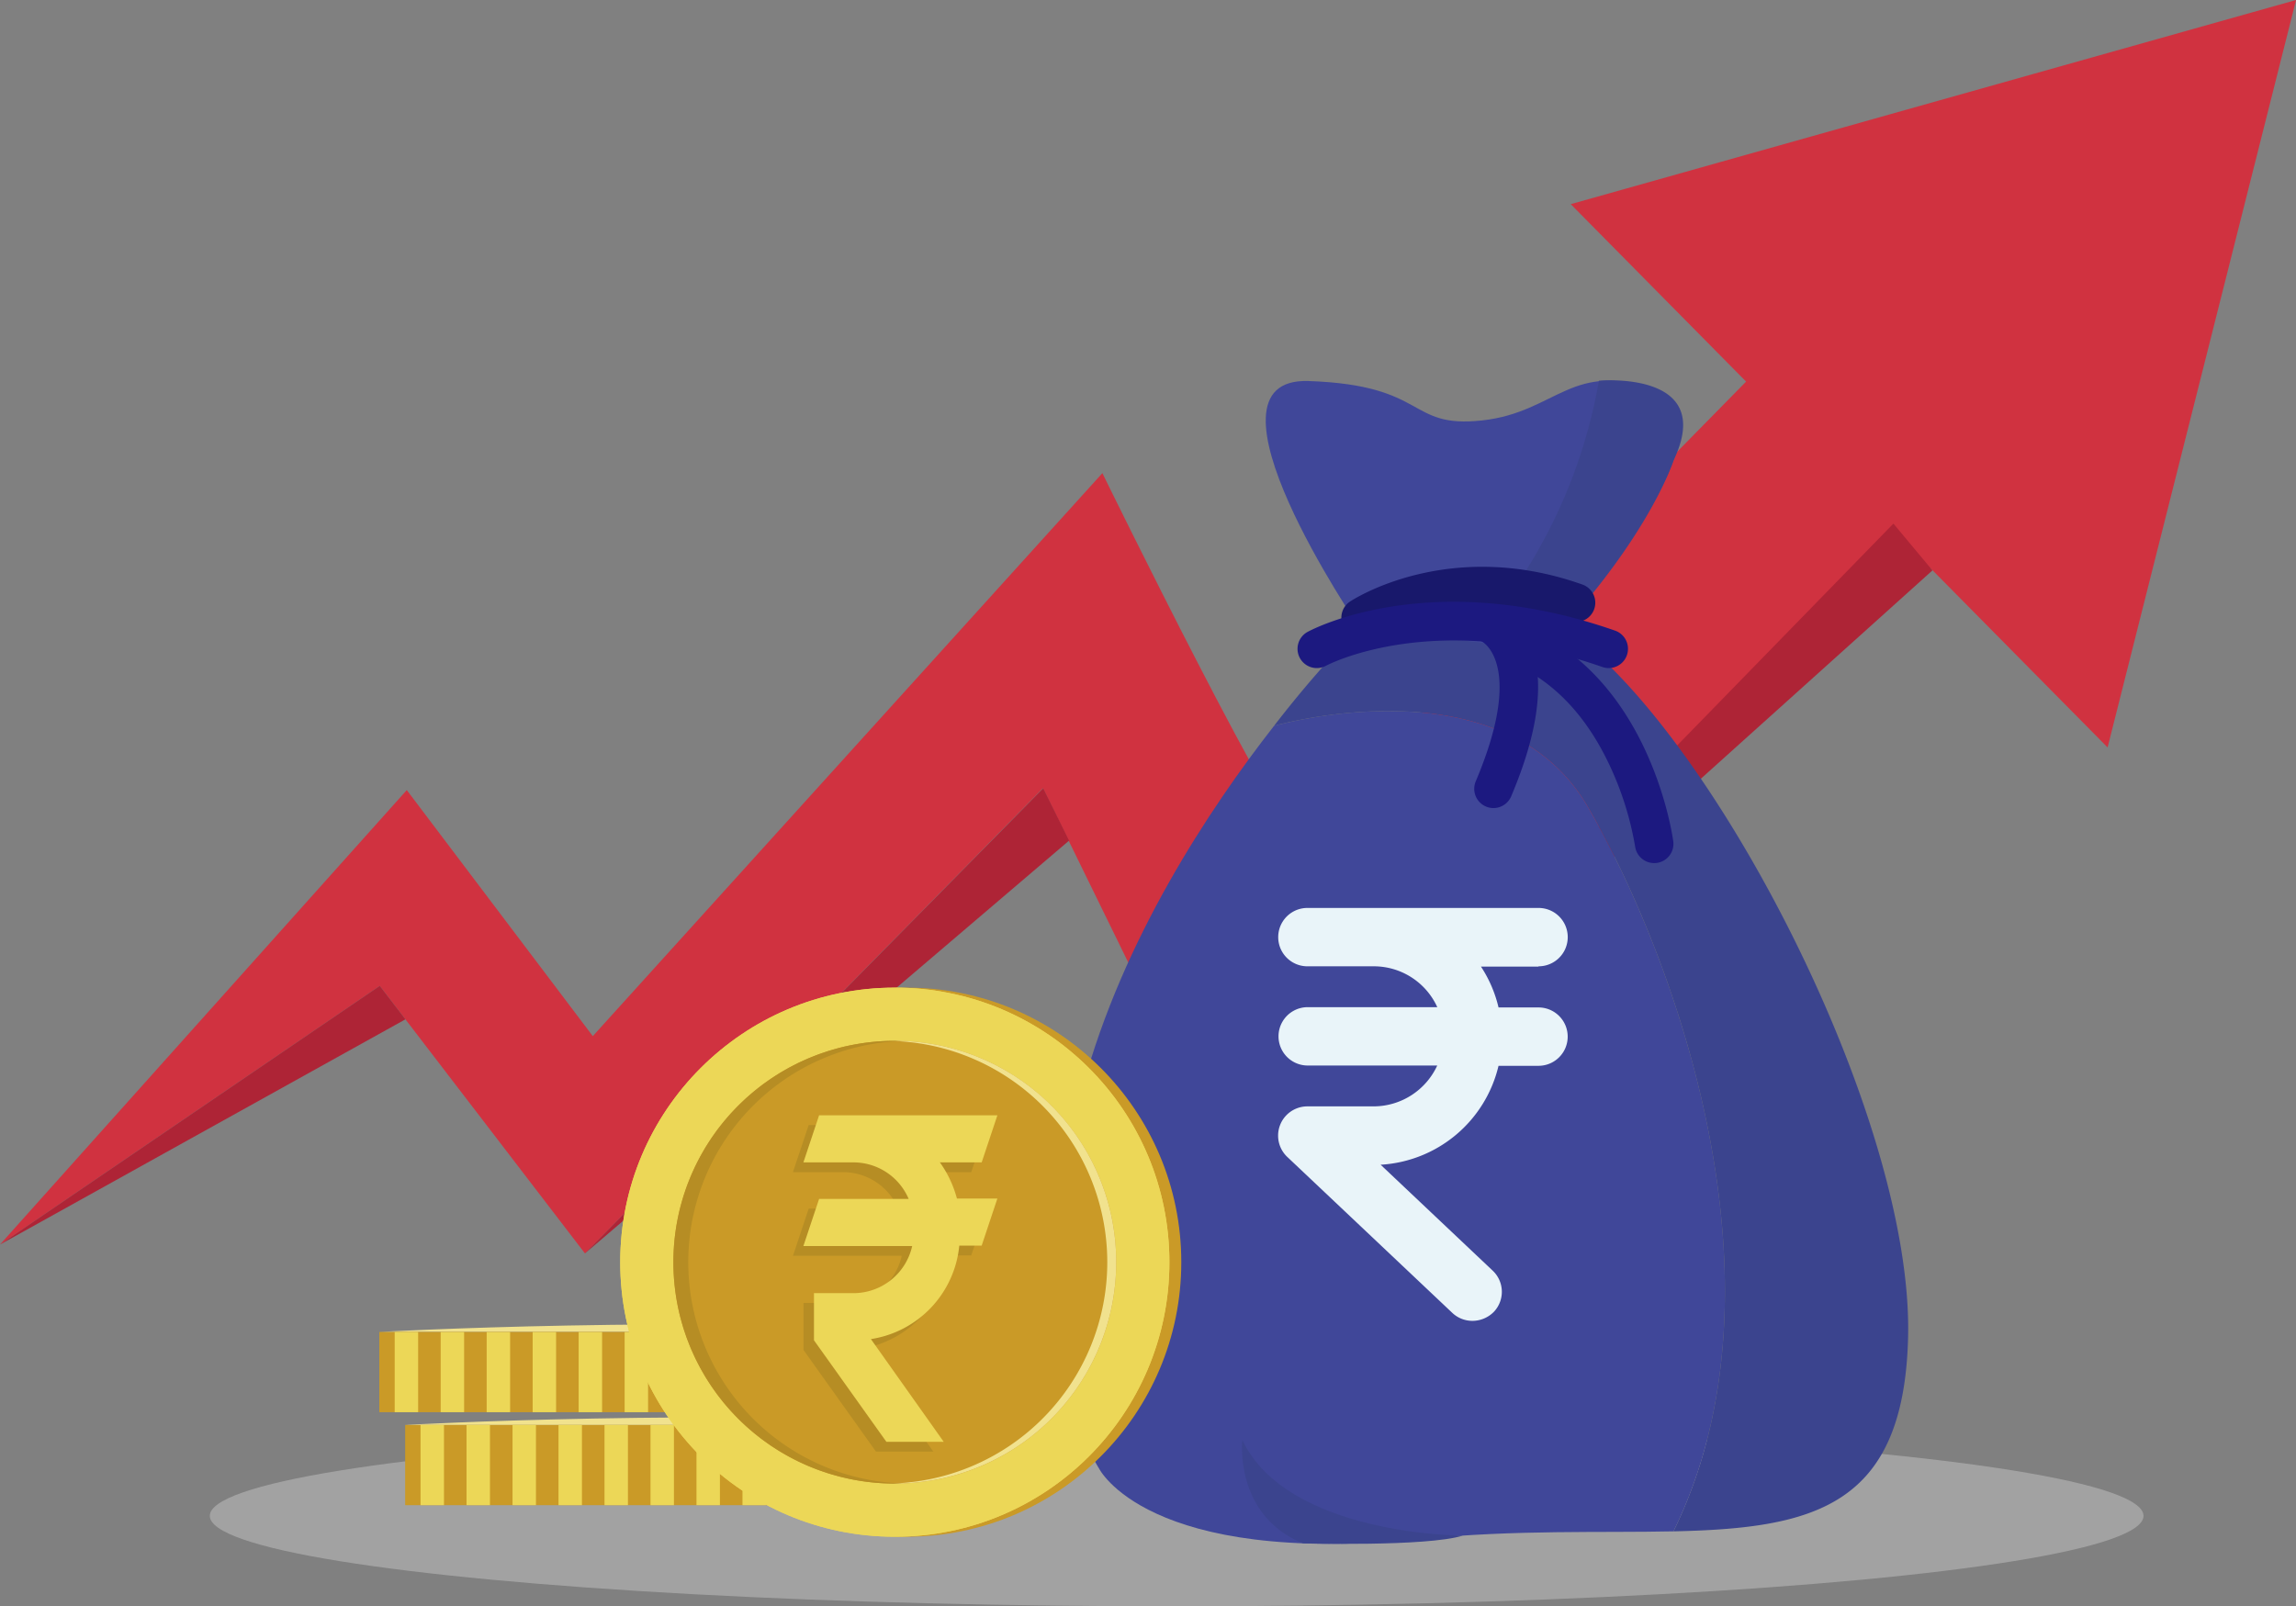 <svg xmlns="http://www.w3.org/2000/svg" xmlns:xlink="http://www.w3.org/1999/xlink" width="183.067" height="128.1" viewBox="0 0 183.067 128.1">
  <rect x="0" y="0" width="183.067" height="128.1" fill="#808080" stroke="none"/>
  <defs>
    <clipPath id="clip-path">
      <rect id="Rectangle_11163" data-name="Rectangle 11163" width="6.397" height="47.975" transform="translate(0 6.397) rotate(-90)" fill="none"/>
    </clipPath>
  </defs>
  <g id="OBJECTS" transform="translate(-21.729 -97.471)">
    <g id="Group_30061" data-name="Group 30061" transform="translate(21.729 97.471)">
      <ellipse id="Ellipse_1449" data-name="Ellipse 1449" cx="77.09" cy="7.215" rx="77.09" ry="7.215" transform="translate(16.729 113.67)" fill="#cacaca" opacity="0.46" style="mix-blend-mode: multiply;isolation: isolate"/>
      <g id="Group_30045" data-name="Group 30045">
        <path id="Path_95801" data-name="Path 95801" d="M204.8,97.471l-57.831,16.281,13.981,14.15c-15.506,15.768-34.9,35.566-35.413,36.5-.865,1.565-15.912-29.2-15.912-29.2L68.995,180.1,54.163,160.477,21.729,196.719l30.28-20.627L68.37,197.428l36.518-37.1,15.571,31.823,54.289-50.284,15.027,15.208Z" transform="translate(-21.729 -97.471)" fill="#d03240"/>
        <path id="Path_95802" data-name="Path 95802" d="M254.888,248.528l54.779-49.283-3.114-3.731Z" transform="translate(-155.586 -153.758)" fill="#ae2436"/>
        <path id="Path_95803" data-name="Path 95803" d="M131.241,282.17l38.6-32.92-2.062-4.171Z" transform="translate(-84.6 -182.214)" fill="#ae2436"/>
        <path id="Path_95804" data-name="Path 95804" d="M52.009,282.072,21.729,302.7l32.325-17.96Z" transform="translate(-21.729 -203.451)" fill="#ae2436"/>
      </g>
      <g id="Group_30048" data-name="Group 30048" transform="translate(84.198 30.327)">
        <g id="Group_30046" data-name="Group 30046" transform="translate(0 19.71)">
          <path id="Path_95805" data-name="Path 95805" d="M261.808,238.222c-6.79-11.664-24.938-6.446-25-6.426-5.223,6.69-12.058,17.055-15.226,28.732-5.495,20.253,1.256,30.458,1.256,30.458s3.768,7.851,25.748,5.652c7.5-.75,14.315-.484,20.073-.608h0C278.4,276.186,268.611,249.909,261.808,238.222Z" transform="translate(-219.424 -223.947)" fill="#404799"/>
          <path id="Path_95806" data-name="Path 95806" d="M310.79,271.634c.471-17.741-15.877-48.875-27.475-56.677H267.036a89.742,89.742,0,0,0-6.8,7.849c.067-.019,18.214-5.238,25,6.426,6.8,11.686,16.592,37.964,6.847,57.809h0C303.259,286.8,310.433,285.094,310.79,271.634Z" transform="translate(-242.852 -214.957)" fill="#3b448e"/>
        </g>
        <path id="Path_95807" data-name="Path 95807" d="M266.151,188.434s-13.633-19.982-4.041-19.651,7.816,3.8,13.831,3.142,7.173-4.961,14.118-2.316-9.1,20.673-9.1,20.673Z" transform="translate(-241.967 -168.724)" fill="#404799"/>
        <path id="Path_95808" data-name="Path 95808" d="M281.779,272.135a2.327,2.327,0,0,0,0-4.654H263.348a2.327,2.327,0,0,0,0,4.654h5.283a5.561,5.561,0,0,1,5.073,3.258H263.372a2.327,2.327,0,1,0,0,4.654H273.7a5.6,5.6,0,0,1-5.073,3.258h-5.283a2.334,2.334,0,0,0-1.606,4.026l13.172,12.45a2.329,2.329,0,0,0,1.606.628,2.4,2.4,0,0,0,1.7-.721,2.319,2.319,0,0,0-.093-3.282l-8.936-8.447a10.27,10.27,0,0,0,9.4-7.889h3.188a2.327,2.327,0,0,0,0-4.654h-3.188a10.16,10.16,0,0,0-1.4-3.258h4.584Z" transform="translate(-243.303 -225.402)" fill="#e9f4f9"/>
        <path id="Path_95809" data-name="Path 95809" d="M295.577,385.013" transform="translate(-263.144 -292.877)" fill="#404799"/>
        <path id="Path_95810" data-name="Path 95810" d="M271.847,374.736s-13.952,0-17.577-7.624c0,0-.68,6,4.842,8.236C259.112,375.348,268.918,375.635,271.847,374.736Z" transform="translate(-239.414 -282.6)" fill="#3b448e"/>
        <path id="Path_95811" data-name="Path 95811" d="M307.447,183.828a42.053,42.053,0,0,0,5.8-15.115s9.426-.875,5.942,6.374c0,0-1.505,4.77-7.308,11.631Z" transform="translate(-269.958 -168.679)" fill="#3b448e"/>
        <g id="Group_30047" data-name="Group 30047" transform="translate(19.26 14.873)">
          <path id="Path_95812" data-name="Path 95812" d="M274.412,209.189a1.535,1.535,0,0,1-.878-2.814c.319-.212,7.951-5.133,18.564-1.347a1.536,1.536,0,0,1-1.032,2.893c-9.114-3.25-15.572.844-15.843,1.019A1.537,1.537,0,0,1,274.412,209.189Z" transform="translate(-269.354 -203.601)" fill="#18186b"/>
          <path id="Path_95813" data-name="Path 95813" d="M289.457,215.444a1.531,1.531,0,0,1-.507-.086c-13.378-4.678-21.949-.148-22.033-.1a1.536,1.536,0,1,1-1.469-2.7c.4-.216,9.867-5.221,24.516-.1a1.536,1.536,0,0,1-.507,2.986Z" transform="translate(-264.647 -207.367)" fill="#1c1980"/>
          <path id="Path_95814" data-name="Path 95814" d="M299.26,227.109a1.536,1.536,0,0,1-1.414-2.135c3.924-9.27.559-11.106.524-11.123.032.016-.161-.1-.161-.1l1.379-2.719a5.255,5.255,0,0,1,2.6,2.919c1.195,2.906.684,7.018-1.517,12.219A1.537,1.537,0,0,1,299.26,227.109Z" transform="translate(-283.637 -207.868)" fill="#1c1980"/>
          <path id="Path_95815" data-name="Path 95815" d="M315.229,233.657a1.536,1.536,0,0,1-1.727-1.314h0a25.043,25.043,0,0,0-1.841-6.054c-1.865-4.173-4.517-7.043-7.881-8.529a1.536,1.536,0,1,1,1.241-2.81c9.706,4.289,11.454,16.463,11.523,16.98A1.535,1.535,0,0,1,315.229,233.657Z" transform="translate(-286.588 -210.041)" fill="#1c1980"/>
        </g>
      </g>
      <g id="Group_30052" data-name="Group 30052" transform="translate(32.306 113.03)">
        <path id="Path_95816" data-name="Path 95816" d="M97.583,363.47s23.988-1.366,47.976,0Z" transform="translate(-97.583 -362.863)" fill="#f1e28e" fill-rule="evenodd"/>
        <rect id="Rectangle_11162" data-name="Rectangle 11162" width="6.397" height="47.975" transform="translate(0 7.004) rotate(-90)" fill="#ca9a27"/>
        <g id="Group_30051" data-name="Group 30051" transform="translate(0 0.607)">
          <g id="Group_30050" data-name="Group 30050" transform="translate(0 0)" clip-path="url(#clip-path)">
            <g id="Group_30049" data-name="Group 30049" transform="translate(2.159 -1.767)">
              <line id="Line_911" data-name="Line 911" y1="9.41" transform="translate(0 0.765)" fill="none" stroke="#ecd757" stroke-width="1.869"/>
              <line id="Line_912" data-name="Line 912" y1="9.41" transform="translate(3.667 0.581)" fill="none" stroke="#ecd757" stroke-width="1.869"/>
              <line id="Line_913" data-name="Line 913" y1="9.41" transform="translate(7.334 0.398)" fill="none" stroke="#ecd757" stroke-width="1.869"/>
              <line id="Line_914" data-name="Line 914" y1="9.41" transform="translate(11.001)" fill="none" stroke="#ecd757" stroke-width="1.869"/>
              <line id="Line_915" data-name="Line 915" y1="9.41" transform="translate(14.668 0.305)" fill="none" stroke="#ecd757" stroke-width="1.869"/>
              <line id="Line_916" data-name="Line 916" y1="9.41" transform="translate(18.335 0.305)" fill="none" stroke="#ecd757" stroke-width="1.869"/>
              <line id="Line_917" data-name="Line 917" y1="9.41" transform="translate(22.002 0.781)" fill="none" stroke="#ecd757" stroke-width="1.869"/>
              <line id="Line_918" data-name="Line 918" y1="9.41" transform="translate(25.669 0.305)" fill="none" stroke="#ecd757" stroke-width="1.869"/>
              <line id="Line_919" data-name="Line 919" y1="9.41" transform="translate(36.67 0.729)" fill="none" stroke="#ecd757" stroke-width="1.869"/>
              <line id="Line_920" data-name="Line 920" y1="9.41" transform="translate(29.336 0.305)" fill="none" stroke="#ecd757" stroke-width="1.869"/>
              <line id="Line_921" data-name="Line 921" y1="9.41" transform="translate(40.336 0.294)" fill="none" stroke="#ecd757" stroke-width="1.869"/>
              <line id="Line_922" data-name="Line 922" y1="9.41" transform="translate(33.003 0.484)" fill="none" stroke="#ecd757" stroke-width="1.869"/>
              <line id="Line_923" data-name="Line 923" y1="9.41" transform="translate(44.003 0.174)" fill="none" stroke="#ecd757" stroke-width="1.869"/>
            </g>
          </g>
        </g>
      </g>
      <g id="Group_30056" data-name="Group 30056" transform="translate(30.245 105.613)">
        <path id="Path_95817" data-name="Path 95817" d="M92.745,346.057s23.987-1.366,47.975,0Z" transform="translate(-92.745 -345.45)" fill="#f1e28e" fill-rule="evenodd"/>
        <rect id="Rectangle_11164" data-name="Rectangle 11164" width="6.397" height="47.975" transform="translate(0 7.004) rotate(-90)" fill="#ca9a27"/>
        <g id="Group_30055" data-name="Group 30055" transform="translate(0 0.607)">
          <g id="Group_30054" data-name="Group 30054" transform="translate(0 0)" clip-path="url(#clip-path)">
            <g id="Group_30053" data-name="Group 30053" transform="translate(2.159 -1.767)">
              <line id="Line_924" data-name="Line 924" y1="9.41" transform="translate(0 0.765)" fill="none" stroke="#ecd757" stroke-width="1.869"/>
              <line id="Line_925" data-name="Line 925" y1="9.41" transform="translate(3.667 0.581)" fill="none" stroke="#ecd757" stroke-width="1.869"/>
              <line id="Line_926" data-name="Line 926" y1="9.41" transform="translate(7.334 0.398)" fill="none" stroke="#ecd757" stroke-width="1.869"/>
              <line id="Line_927" data-name="Line 927" y1="9.41" transform="translate(11.001)" fill="none" stroke="#ecd757" stroke-width="1.869"/>
              <line id="Line_928" data-name="Line 928" y1="9.41" transform="translate(14.668 0.305)" fill="none" stroke="#ecd757" stroke-width="1.869"/>
              <line id="Line_929" data-name="Line 929" y1="9.41" transform="translate(18.335 0.305)" fill="none" stroke="#ecd757" stroke-width="1.869"/>
              <line id="Line_930" data-name="Line 930" y1="9.41" transform="translate(22.002 0.781)" fill="none" stroke="#ecd757" stroke-width="1.869"/>
              <line id="Line_931" data-name="Line 931" y1="9.41" transform="translate(25.669 0.305)" fill="none" stroke="#ecd757" stroke-width="1.869"/>
              <line id="Line_932" data-name="Line 932" y1="9.41" transform="translate(36.669 0.729)" fill="none" stroke="#ecd757" stroke-width="1.869"/>
              <line id="Line_933" data-name="Line 933" y1="9.41" transform="translate(29.336 0.305)" fill="none" stroke="#ecd757" stroke-width="1.869"/>
              <line id="Line_934" data-name="Line 934" y1="9.41" transform="translate(40.336 0.294)" fill="none" stroke="#ecd757" stroke-width="1.869"/>
              <line id="Line_935" data-name="Line 935" y1="9.41" transform="translate(33.003 0.484)" fill="none" stroke="#ecd757" stroke-width="1.869"/>
              <line id="Line_936" data-name="Line 936" y1="9.41" transform="translate(44.003 0.174)" fill="none" stroke="#ecd757" stroke-width="1.869"/>
            </g>
          </g>
        </g>
      </g>
      <g id="Group_30060" data-name="Group 30060" transform="translate(49.452 78.762)">
        <g id="Group_30058" data-name="Group 30058">
          <circle id="Ellipse_1450" data-name="Ellipse 1450" cx="21.894" cy="21.894" r="21.894" transform="translate(0.948)" fill="#ca9a27"/>
          <circle id="Ellipse_1451" data-name="Ellipse 1451" cx="21.894" cy="21.894" r="21.894" fill="#ecd757"/>
          <circle id="Ellipse_1452" data-name="Ellipse 1452" cx="21.894" cy="21.894" r="21.894" fill="#ecd757"/>
          <circle id="Ellipse_1453" data-name="Ellipse 1453" cx="17.654" cy="17.654" r="17.654" transform="translate(4.24 4.24)" fill="#ca9a27"/>
          <g id="Group_30057" data-name="Group 30057" transform="translate(21.507 4.24)">
            <path id="Path_95818" data-name="Path 95818" d="M188.727,292.359c-.129,0-.258,0-.387.005a17.653,17.653,0,0,1,0,35.3c.129,0,.258,0,.387,0a17.654,17.654,0,1,0,0-35.308Z" transform="translate(-188.34 -292.359)" fill="#f1e28e"/>
          </g>
          <path id="Path_95819" data-name="Path 95819" d="M148.982,310.013a17.654,17.654,0,0,1,17.062-17.643c-.2-.006-.394-.011-.593-.011a17.654,17.654,0,0,0,0,35.308c.2,0,.4,0,.593-.011A17.654,17.654,0,0,1,148.982,310.013Z" transform="translate(-143.557 -288.119)" fill="#b68d24"/>
        </g>
        <g id="Group_30059" data-name="Group 30059" transform="translate(13.773 10.179)">
          <path id="Path_95820" data-name="Path 95820" d="M181.045,311.856a8.913,8.913,0,0,1,1.378,2.912h3.225l-1.253,3.757h-1.785a8.353,8.353,0,0,1-7.045,7.453l5.807,8.193H176.8l-5.776-8.1v-3.757h3.131a4.8,4.8,0,0,0,4.7-3.758H170.18l1.253-3.758h7.139a4.782,4.782,0,0,0-4.415-2.912H170.18l1.253-3.757h14.216l-1.253,3.757h-3.351Z" transform="translate(-170.18 -307.352)" fill="#b68d24" fill-rule="evenodd"/>
          <path id="Path_95821" data-name="Path 95821" d="M183,310.028a8.9,8.9,0,0,1,1.378,2.912h3.225l-1.253,3.757h-1.785a8.352,8.352,0,0,1-7.045,7.453l5.807,8.193h-4.572l-5.776-8.1v-3.757h3.131a4.8,4.8,0,0,0,4.7-3.758h-8.674l1.253-3.758h7.139a4.782,4.782,0,0,0-4.415-2.912h-3.977l1.253-3.757h14.216l-1.253,3.757H183Z" transform="translate(-171.304 -306.302)" fill="#ecd757" fill-rule="evenodd"/>
        </g>
      </g>
    </g>
  </g>
</svg>
